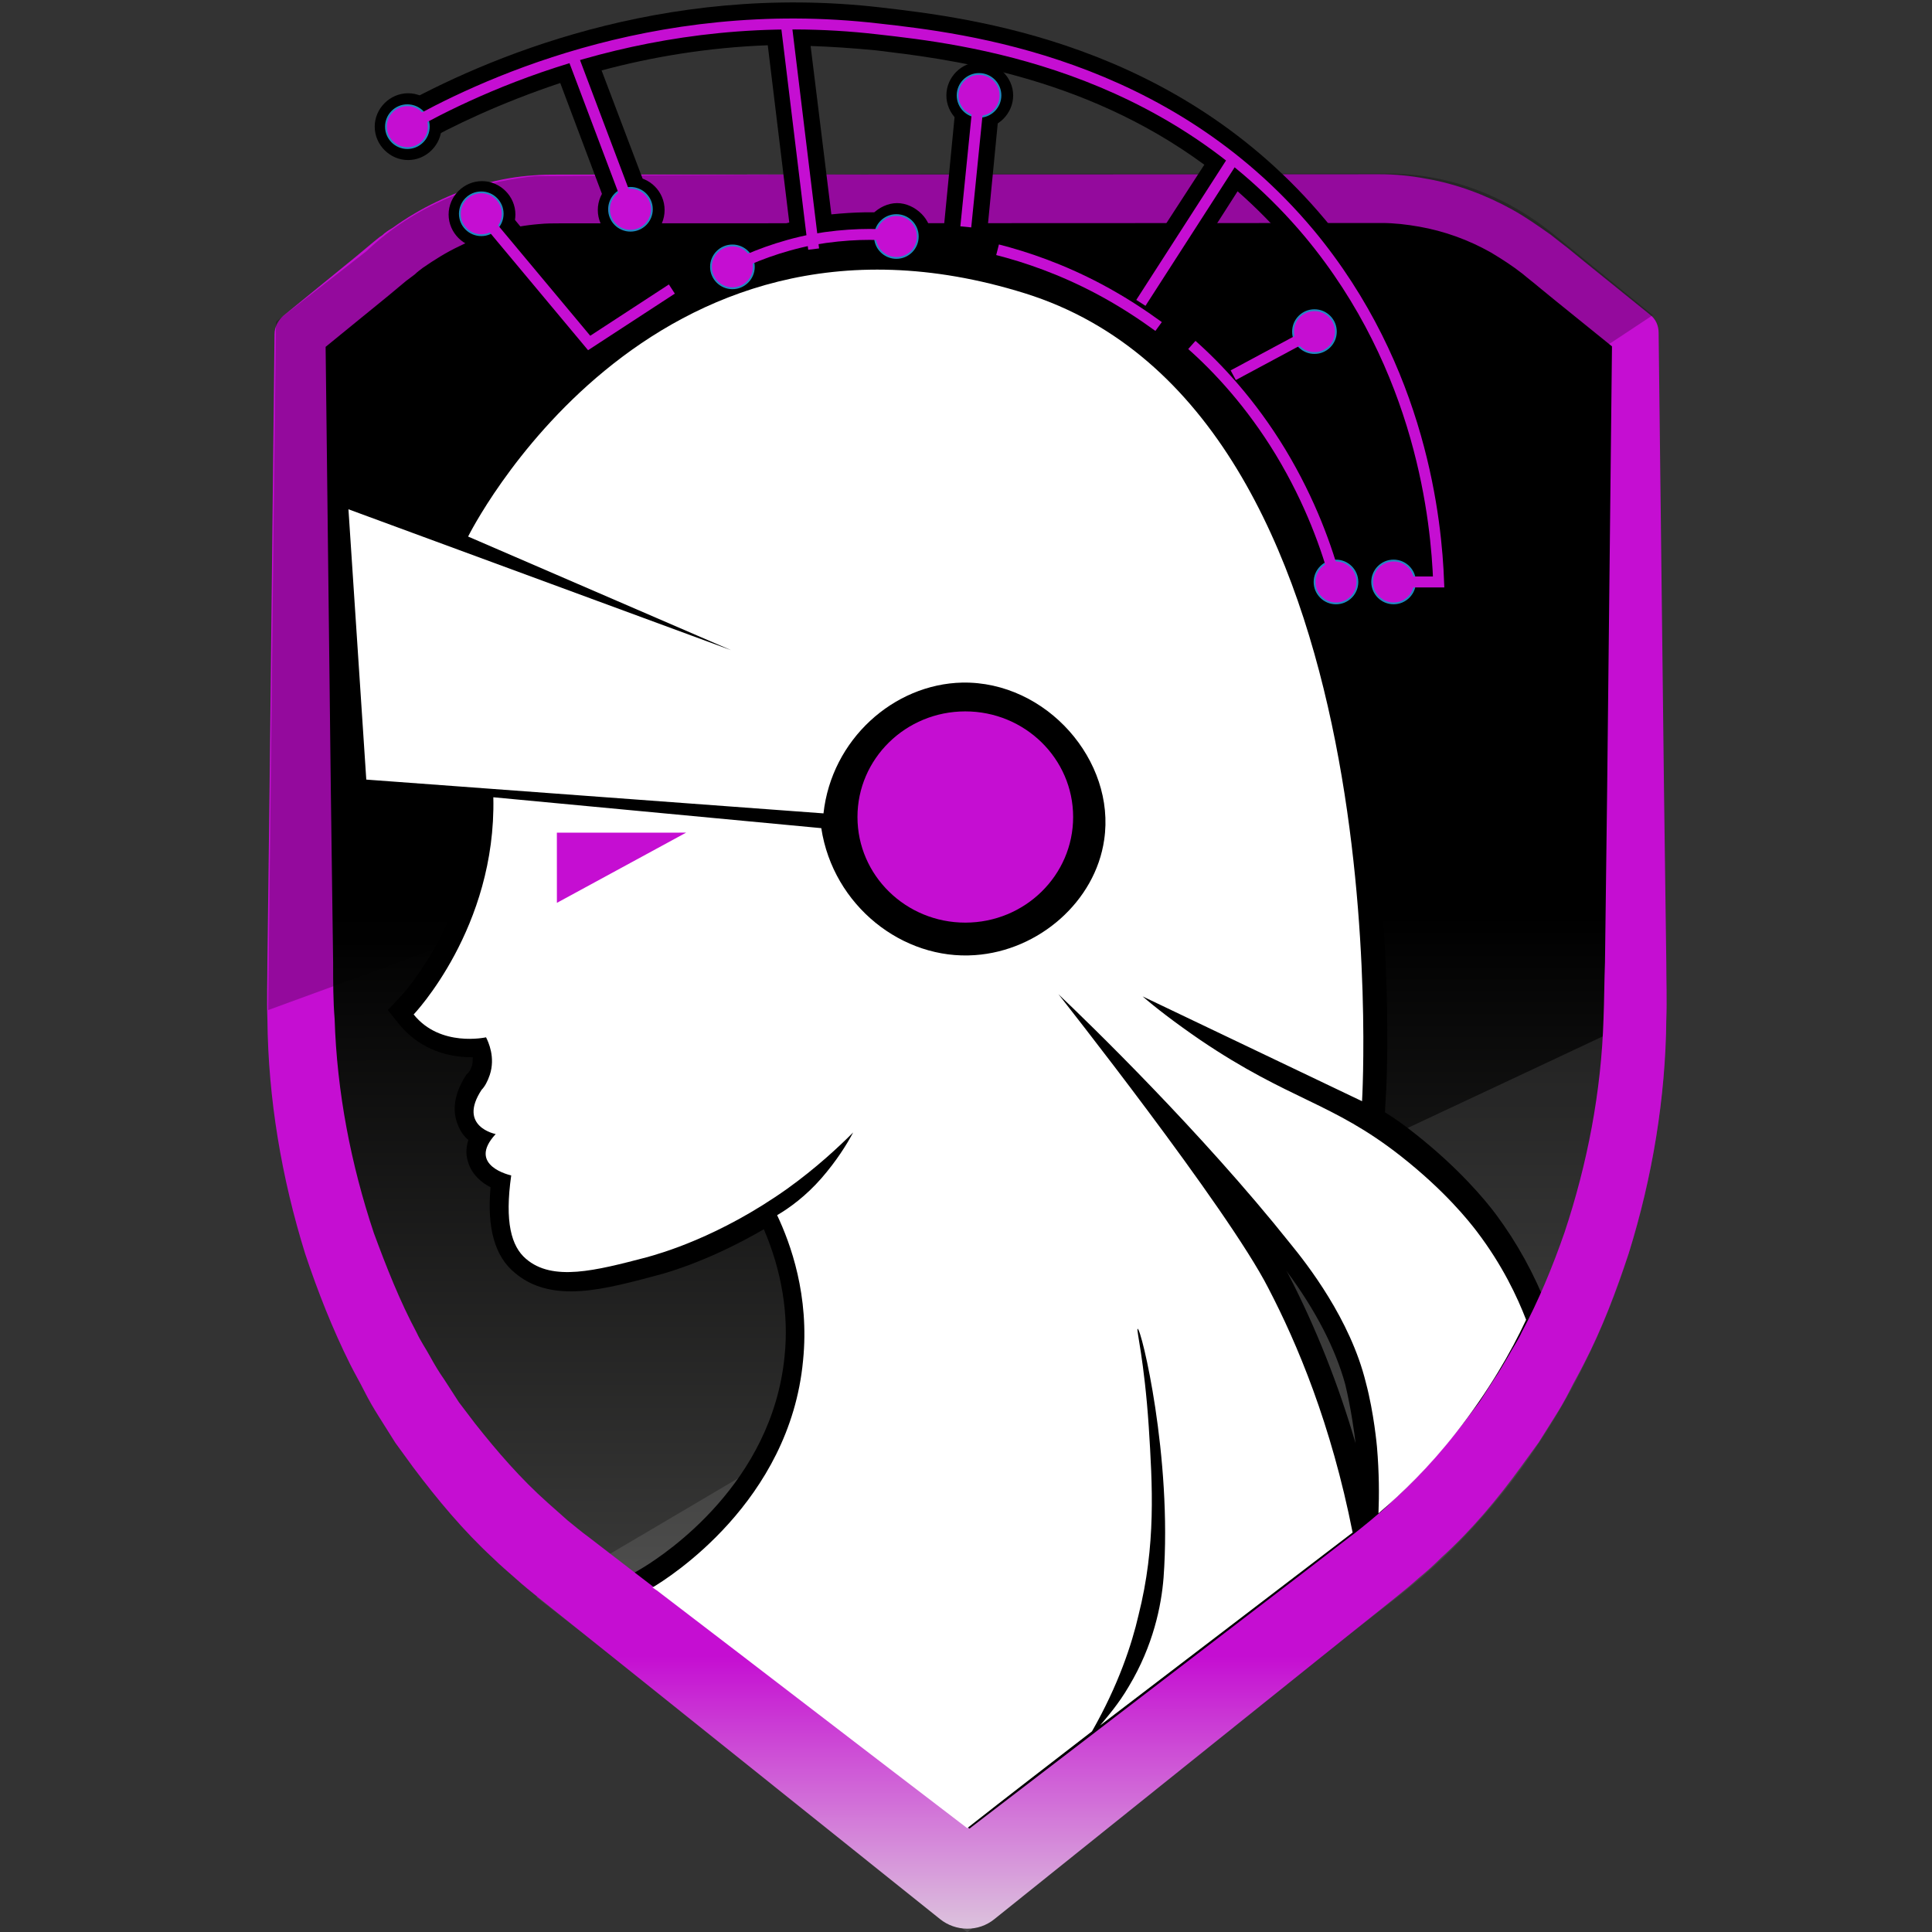 <svg width="512" height="512" viewBox="0 0 512 512" fill="none" xmlns="http://www.w3.org/2000/svg">
<rect x="0" y="0" width="512" height="512" fill="#333333" stroke="none"/>
<g clip-path="url(#clip0_5_84)">
<path d="M264.75 52.681L365.554 52.639C380.821 52.633 395.7 58.107 408.427 68.28L433.294 88.43L433.367 264.005C433.393 324.292 407.971 380.674 365.51 413.967L265.131 492.695C265.131 492.695 261.022 496.024 256.717 499.353C252.605 496.027 248.297 492.702 248.297 492.702L147.852 414.058C105.364 380.801 79.894 324.636 79.869 264.153L79.795 88.775L104.645 68.603C117.168 58.42 132.237 52.933 147.505 52.926L248.309 52.884L264.75 52.877L264.75 52.681Z" fill="url(#paint0_linear_5_84)"/>
<path opacity="0.1" d="M441.589 266.742C441.616 329.769 414.825 388.501 370.407 423.165L265.136 505.222C265.136 505.222 260.636 508.747 256.331 512.077C251.828 508.555 247.52 505.23 247.52 505.23L142.18 423.261C186.797 397.013 231.413 370.57 276.03 344.323C331.412 318.463 386.599 292.603 441.589 266.742Z" fill="white"/>
<path d="M410.11 346.615C406.582 337.613 402.077 329.394 396.398 321.762C393.46 317.849 386.606 309.631 375.249 300.632C372.312 298.284 369.571 296.328 367.026 294.763L367.22 291.24C367.415 289.282 369.941 244.262 360.133 194.55C354.249 164.996 345.234 140.141 333.482 120.573C318.204 95.525 298.232 78.896 273.958 71.468C260.059 67.168 246.161 64.825 233.046 64.83C201.533 64.844 171.786 77.579 147.33 101.86C130.895 118.113 122.093 134.167 119.942 137.887L86.662 125.57L92.374 210.908L125.846 213.438C125.271 243.386 106.489 263.751 106.293 263.946L102.772 267.667L105.905 271.58C110.409 277.059 117.066 280.188 125.091 280.185L125.286 280.185C125.287 280.967 125.287 281.555 125.092 282.338C124.896 283.121 124.505 283.904 123.918 284.491L123.722 284.687L123.527 284.883C119.615 290.952 120.204 295.454 121.379 298.194C121.967 299.759 122.946 301.129 124.121 302.107C123.339 304.457 123.536 306.61 124.124 308.175C125.104 311.307 127.649 313.459 129.999 314.632C129.025 325.594 131.181 333.031 136.467 337.335C140.384 340.66 145.278 342.224 151.345 342.222C157.805 342.219 164.85 340.454 173.657 338.102C178.355 336.926 189.314 333.398 202.425 325.758C207.128 336.718 209.09 348.265 207.92 359.423C204.607 393.091 176.429 411.697 170.754 415.223L163.513 419.532L170.171 424.618L257.105 491.132L294.478 462.148C294.478 462.148 295.261 460.973 295.261 460.777L295.652 461.364L359.246 412.795L359.246 413.382L364.725 408.682L365.508 408.095L369.421 404.766C377.248 398.107 384.487 390.666 390.747 382.638C398.376 373.044 404.831 362.668 410.112 351.508L411.089 349.355L410.11 346.615ZM341.598 338.031C341.403 337.64 341.207 337.249 340.815 336.662C348.845 347.424 353.938 357.6 356.486 366.798C358.055 373.257 359.037 380.499 359.233 382.456C354.725 366.995 348.847 352.121 341.598 338.031Z" fill="black"/>
<path d="M264.748 46.222L354.395 46.185L365.551 46.18C369.662 46.178 373.773 46.568 377.883 47.349C385.909 48.716 393.74 51.649 400.788 55.561C404.312 57.517 407.64 59.864 410.969 62.211C412.731 63.581 413.906 64.559 415.472 65.733L419.78 69.254L437.206 83.34C438.773 84.514 439.556 86.275 439.557 88.232L439.557 88.428L440.978 209.392L441.382 239.731L441.584 254.802C441.587 259.891 441.784 264.785 441.591 270.07C441.404 291.013 437.889 311.959 431.634 332.122C428.311 342.106 424.596 352.09 419.707 361.487C418.533 363.837 417.164 366.186 415.991 368.535C414.817 370.885 413.448 373.234 412.079 375.388L407.776 382.24L403.081 388.702C396.821 397.317 389.974 405.54 381.951 412.786C379.995 414.744 378.038 416.506 375.886 418.269C373.929 420.031 371.777 421.794 369.82 423.361L358.08 432.761L263.572 508.55C259.267 512.075 253.199 511.882 249.087 508.556L154.515 432.846L142.767 423.456C140.809 421.891 138.655 420.13 136.697 418.369C134.739 416.609 132.585 414.848 130.627 412.891C122.795 405.652 115.94 397.434 109.478 388.825L104.777 382.367L100.468 375.519C99.097 373.366 97.726 371.018 96.55 368.669C95.375 366.321 94.004 363.973 92.829 361.625C88.127 352.231 84.208 342.25 80.876 332.269C74.604 312.111 71.072 291.169 70.868 270.225C70.67 264.94 70.864 259.851 70.862 254.958L71.051 239.886L71.43 209.547L72.749 88.582C72.748 86.625 73.726 84.863 75.096 83.688L94.076 68.216L98.772 64.3C99.554 63.712 100.337 62.929 101.315 62.341C102.098 61.558 103.076 60.971 104.055 60.383C107.577 57.837 111.491 55.486 115.6 53.527C123.624 49.609 132.431 47.061 141.434 46.47C143.587 46.273 145.936 46.272 148.089 46.272L154.157 46.269L166.489 46.264L264.748 46.222ZM264.753 59.141L166.69 59.182L154.358 59.187L148.486 59.19C146.529 59.191 144.767 59.191 142.81 59.388C135.568 59.978 128.327 61.939 121.673 65.269C118.346 66.836 115.215 68.795 112.084 70.949C111.302 71.537 110.519 72.124 109.932 72.712C109.149 73.299 108.367 73.887 107.584 74.474L102.888 78.391L83.908 93.862L86.255 88.772L87.676 209.736L88.08 240.075L88.282 255.146C88.284 260.235 88.286 265.325 88.68 270.022C89.275 289.4 93.002 308.58 99.078 326.781C102.409 335.783 105.936 344.786 110.441 353.2C111.421 355.353 112.792 357.31 113.967 359.463C115.142 361.615 116.318 363.572 117.689 365.529L121.606 371.595L125.914 377.269C131.79 384.705 138.056 391.945 145.105 398.205C146.868 399.77 148.63 401.335 150.392 402.901C152.35 404.466 153.917 405.835 156.07 407.4L168.014 416.595L264.151 490.151L249.667 490.157L345.742 416.52L357.678 407.315C359.83 405.749 361.396 404.378 363.352 402.811C365.113 401.245 367.07 399.874 368.635 398.111C375.679 391.845 381.94 384.6 387.809 377.16L392.112 371.481L396.024 365.412C397.394 363.454 398.567 361.3 399.741 359.343C400.914 357.189 402.284 355.231 403.262 353.078C407.76 344.659 411.475 335.654 414.603 326.649C420.663 308.443 424.374 289.259 424.953 269.881C425.147 265.183 425.145 260.094 425.338 255.005L425.528 239.933L425.907 209.594L427.226 88.629L429.577 93.717L412.151 79.631L407.843 76.11C406.472 74.936 404.906 73.762 403.535 72.588C400.794 70.437 398.053 68.676 395.116 66.916C389.243 63.591 382.782 61.245 376.127 60.073C372.799 59.487 369.472 59.097 366.144 59.099L354.987 59.103L264.753 59.141Z" fill="url(#paint1_linear_5_84)"/>
<path opacity="0.25" d="M263.182 46.027L367.704 45.983C383.559 45.977 399.024 51.647 412.143 62.407L437.989 83.535C381.437 120.944 324.885 158.354 268.529 195.763C202.772 219.67 136.819 243.577 71.062 267.681C71.82 206.807 72.382 146.128 73.139 85.254C81.161 78.987 88.988 72.916 97.011 66.649C101.511 62.341 108.946 56.466 119.514 52.156C128.321 48.433 136.346 47.255 141.826 46.666C176.471 46.455 211.116 46.245 245.761 46.035L263.182 46.027Z" fill="black"/>
<path d="M341.986 329.615C346.295 334.898 357.849 349.573 361.967 366.405C364.123 374.429 364.91 383.433 364.91 383.433C365.5 390.283 365.503 396.351 365.309 401.049C371.57 395.761 378.809 388.712 385.852 379.705C394.46 368.74 400.523 358.168 404.434 349.75C402.083 343.683 398.165 335.268 391.31 326.267C389.352 323.723 383.085 315.701 371.141 306.31C352.932 292.029 341.775 291.642 318.084 275.602C311.231 270.907 305.945 266.799 302.812 264.06L360.957 291.83C360.957 291.83 371.841 109.009 271.612 77.733C171.382 46.457 124.054 142.192 124.054 142.192L193.749 172.306L92.342 134.963L97.07 206.6L218.234 215.553C220.379 195.979 236.814 181.292 255.017 180.893C277.331 180.492 295.739 201.623 292.616 222.568C290.274 238.816 275.404 251.936 258.375 253.118C239.194 254.496 220.789 240.019 217.648 219.468L130.738 211.284C131.536 245.929 109.623 268.839 109.623 268.839C116.673 277.644 128.807 274.899 128.807 274.899C129.395 276.073 131.354 280.182 129.79 284.881C129.204 286.643 128.422 288.013 127.639 288.796C121.184 298.586 131.363 300.539 131.363 300.539C123.537 308.959 135.478 311.498 135.478 311.498C133.721 323.83 135.486 330.289 139.402 333.615C146.451 339.68 157.802 336.739 171.307 333.21C174.829 332.23 190.486 327.917 208.684 314.991C216.316 309.507 222.186 304.024 226.099 300.108C224.338 303.436 221.6 307.743 217.687 312.247C213.579 316.946 209.274 320.08 205.947 322.038C209.473 329.475 214.568 343.37 212.814 360.595C209.306 397.982 177.214 418.157 172.909 420.703C173.301 420.899 173.692 421.29 174.084 421.485C201.496 442.418 228.907 463.546 256.319 484.478C267.277 475.861 278.234 467.44 289.388 458.823C296.429 446.488 299.948 435.721 301.706 428.087C306.396 409.49 305.411 393.636 304.425 377.977C303.244 360.362 301.087 352.338 301.479 352.142C302.457 351.945 310.692 386.196 308.357 418.102C307.773 425.54 305.624 436.11 299.17 446.879C296.431 451.577 293.497 454.906 291.54 457.256C313.847 440.217 336.154 423.179 358.46 406.141C352.772 377.37 343.759 356.039 336.119 341.362C325.345 320.227 280.498 263.482 280.498 263.482C288.134 270.721 318.29 299.873 341.986 329.615Z" fill="white"/>
<path d="M255.827 244.506C271.61 244.499 284.399 231.962 284.393 216.504C284.386 201.045 271.587 188.519 255.804 188.526C240.021 188.532 227.232 201.069 227.238 216.528C227.245 231.986 240.044 244.513 255.827 244.506Z" fill="#C50ED2"/>
<path d="M147.575 220.672L147.583 239.267L181.829 220.658L147.575 220.672Z" fill="#C50ED2"/>
<path d="M369.318 159.901L387.13 159.893L386.932 154.021C386.14 133.274 380.447 93.15 351.268 58.322C311.905 11.166 257.097 4.73 233.607 1.999C175.275 -4.827 128.111 15.745 105.216 28.477L110.896 38.457C119.898 33.364 132.618 27.291 148.471 22L161.795 57.422L172.559 53.307L159.43 18.668C172.543 15.139 187.418 12.588 203.468 11.994L209.164 58.968C203.097 60.537 197.226 62.692 191.551 65.435L196.644 75.611C202.906 72.477 209.56 70.321 216.411 68.948C223.261 67.77 230.111 67.376 236.962 67.96L237.936 56.608C232.064 56.023 226.192 56.221 220.32 56.811L214.821 12.185C220.497 12.379 226.174 12.768 232.242 13.352C249.859 15.498 286.463 19.593 319.161 43.655L299.209 74.394C297.447 73.416 295.685 72.242 293.923 71.264C285.113 66.57 275.52 62.855 265.732 60.511L262.997 71.669C272.002 74.014 280.615 77.142 288.642 81.445C293.928 84.183 299.019 87.508 303.718 91.029L310.565 81.827C309.977 81.436 309.39 81.044 308.803 80.653L327.972 50.698C332.867 55.002 337.763 59.893 342.463 65.567C366.942 94.722 373.611 127.994 375.185 148.546L369.509 148.548L369.514 159.901L369.318 159.901Z" fill="black"/>
<path d="M333.866 102.174L351.087 92.771L345.602 82.595L326.033 93.173C324.075 91.021 321.921 89.064 319.767 87.108L312.137 95.528C320.948 103.354 328.39 112.55 334.658 122.726C340.925 132.901 345.628 144.056 348.569 155.603L359.724 152.663C356.391 139.941 351.297 128.003 344.442 116.849C341.308 111.762 337.783 106.87 333.866 102.174Z" fill="black"/>
<path d="M157.304 83.457L132.042 52.933L123.041 60.375L154.962 98.53L181.183 81.49L174.916 71.901L157.304 83.457Z" fill="black"/>
<path d="M253.585 24.715L250.196 59.588L261.69 60.706L265.08 25.832L253.585 24.715Z" fill="black"/>
<path d="M167.279 64.271C172.036 64.269 175.89 60.411 175.888 55.655C175.886 50.898 172.028 47.044 167.272 47.046C162.515 47.048 158.661 50.906 158.663 55.662C158.665 60.419 162.523 64.273 167.279 64.271Z" fill="black" stroke="black" stroke-width="0.476" stroke-miterlimit="10"/>
<path d="M108.15 24.953C103.453 24.955 99.54 28.871 99.542 33.569C99.544 38.266 103.46 42.179 108.158 42.178C112.855 42.176 116.768 38.259 116.766 33.562C116.764 28.864 112.848 24.951 108.15 24.953Z" fill="black" stroke="black" stroke-width="0.476" stroke-miterlimit="10"/>
<path d="M194.29 62.302C189.201 62.304 184.897 67.395 185.681 70.918C186.661 74.245 192.338 74.83 192.925 74.83C196.644 75.22 201.928 74.043 202.906 70.911C203.687 67.387 199.183 62.3 194.29 62.302Z" fill="black" stroke="black" stroke-width="0.476" stroke-miterlimit="10"/>
<path d="M237.739 54.063C233.042 54.065 228.542 58.569 229.131 62.679C229.719 66.202 234.026 68.158 237.55 68.352C241.073 68.35 245.574 66.391 246.355 62.672C246.941 58.561 242.437 54.061 237.739 54.063Z" fill="black" stroke="black" stroke-width="0.476" stroke-miterlimit="10"/>
<path d="M259.646 16.668C254.948 16.67 251.035 20.587 251.037 25.284C251.039 29.982 254.956 33.895 259.653 33.893C264.351 33.891 268.264 29.975 268.262 25.277C268.26 20.579 264.148 16.666 259.646 16.668Z" fill="black" stroke="black" stroke-width="0.476" stroke-miterlimit="10"/>
<path d="M357.153 87.875C357.151 83.178 353.234 79.265 348.537 79.266C343.839 79.269 339.926 83.185 339.928 87.882C339.93 92.58 343.846 96.493 348.544 96.491C353.242 96.489 357.155 92.573 357.153 87.875Z" fill="black" stroke="black" stroke-width="0.476" stroke-miterlimit="10"/>
<path d="M369.508 145.808C366.181 145.809 363.246 147.768 361.877 150.509C360.505 147.769 357.568 145.813 354.241 145.814C349.543 145.816 345.63 149.733 345.632 154.43C345.634 159.128 349.551 163.041 354.248 163.039C357.576 163.038 360.511 161.079 361.88 158.338C363.251 161.078 366.188 163.034 369.516 163.033C374.213 163.031 378.126 159.114 378.124 154.417C378.122 149.719 374.206 145.806 369.508 145.808Z" fill="black" stroke="black" stroke-width="0.476" stroke-miterlimit="10"/>
<path d="M127.734 48.237C123.036 48.239 119.123 52.156 119.125 56.853C119.127 61.551 123.043 65.464 127.741 65.462C132.439 65.46 136.352 61.544 136.35 56.846C136.348 52.148 132.431 48.235 127.734 48.237Z" fill="black" stroke="black" stroke-width="0.476" stroke-miterlimit="10"/>
<path d="M167.082 61.139C170.217 61.138 172.757 58.595 172.756 55.46C172.754 52.325 170.212 49.785 167.077 49.786C163.942 49.788 161.402 52.33 161.403 55.465C161.404 58.6 163.947 61.14 167.082 61.139Z" fill="#C50ED2" stroke="#2189C2" stroke-width="0.476" stroke-miterlimit="10"/>
<path d="M107.961 39.242C111.096 39.24 113.636 36.698 113.635 33.563C113.633 30.428 111.091 27.888 107.956 27.889C104.821 27.89 102.281 30.433 102.282 33.568C102.283 36.703 104.826 39.243 107.961 39.242Z" fill="#C50ED2" stroke="#2189C2" stroke-width="0.476" stroke-miterlimit="10"/>
<path d="M194.1 76.395C197.235 76.394 199.775 73.851 199.774 70.716C199.772 67.582 197.23 65.041 194.095 65.043C190.96 65.044 188.42 67.586 188.421 70.721C188.422 73.856 190.965 76.397 194.1 76.395Z" fill="#C50ED2" stroke="#2189C2" stroke-width="0.476" stroke-miterlimit="10"/>
<path d="M237.55 68.352C240.685 68.351 243.225 65.808 243.224 62.673C243.222 59.538 240.68 56.998 237.545 56.999C234.41 57.001 231.87 59.543 231.871 62.678C231.872 65.813 234.415 68.353 237.55 68.352Z" fill="#C50ED2" stroke="#2189C2" stroke-width="0.476" stroke-miterlimit="10"/>
<path d="M259.457 30.957C262.592 30.956 265.132 28.413 265.131 25.279C265.129 22.143 262.587 19.603 259.452 19.605C256.317 19.606 253.777 22.148 253.778 25.283C253.779 28.418 256.322 30.959 259.457 30.957Z" fill="#C50ED2" stroke="#2189C2" stroke-width="0.476" stroke-miterlimit="10"/>
<path d="M348.347 93.555C351.482 93.554 354.022 91.012 354.021 87.877C354.02 84.742 351.477 82.201 348.342 82.203C345.207 82.204 342.667 84.746 342.668 87.881C342.67 91.016 345.212 93.557 348.347 93.555Z" fill="#C50ED2" stroke="#2189C2" stroke-width="0.476" stroke-miterlimit="10"/>
<path d="M354.051 159.907C357.186 159.906 359.726 157.364 359.725 154.229C359.724 151.094 357.181 148.553 354.046 148.555C350.911 148.556 348.371 151.098 348.372 154.233C348.374 157.368 350.916 159.909 354.051 159.907Z" fill="#C50ED2" stroke="#2189C2" stroke-width="0.476" stroke-miterlimit="10"/>
<path d="M369.318 159.901C372.453 159.9 374.994 157.357 374.992 154.222C374.991 151.087 372.449 148.547 369.314 148.548C366.179 148.549 363.638 151.092 363.64 154.227C363.641 157.362 366.184 159.902 369.318 159.901Z" fill="#C50ED2" stroke="#2189C2" stroke-width="0.476" stroke-miterlimit="10"/>
<path d="M127.544 62.33C130.679 62.329 133.219 59.787 133.218 56.652C133.216 53.517 130.674 50.976 127.539 50.978C124.404 50.979 121.864 53.522 121.865 56.656C121.866 59.791 124.409 62.332 127.544 62.33Z" fill="#C50ED2" stroke="#2189C2" stroke-width="0.476" stroke-miterlimit="10"/>
<path d="M369.316 154.225C373.23 154.223 377.145 154.221 381.256 154.22C380.662 138.561 376.926 97.85 346.963 61.847C308.971 16.452 255.533 10.211 232.827 7.676C172.537 0.655 125.962 23.38 107.958 33.565" stroke="#C50ED2" stroke-width="2.898" stroke-miterlimit="10"/>
<path d="M194.097 70.719C199.186 68.172 206.426 65.233 215.43 63.468C224.433 61.898 232.066 61.895 237.547 62.48" stroke="#C50ED2" stroke-width="2.898" stroke-miterlimit="10"/>
<path d="M208.359 6.316L215.626 66.012" stroke="#C50ED2" stroke-width="2.898" stroke-miterlimit="10"/>
<path d="M264.365 66.188C271.999 68.142 281.2 71.27 291.185 76.55C297.45 79.875 302.736 83.396 307.044 86.526" stroke="#C50ED2" stroke-width="2.898" stroke-miterlimit="10"/>
<path d="M354.049 154.231C351.696 145.424 347.385 133.094 339.354 119.788C331.519 106.872 322.707 97.481 315.854 91.416" stroke="#C50ED2" stroke-width="2.898" stroke-miterlimit="10"/>
<path d="M326.795 42.281L302.344 80.264" stroke="#C50ED2" stroke-width="2.898" stroke-miterlimit="10"/>
<path d="M178.05 76.597C170.809 81.298 163.373 86.195 156.133 90.895L127.542 56.654" stroke="#C50ED2" stroke-width="2.898" stroke-miterlimit="10"/>
<path d="M151.795 14.952L167.08 55.462" stroke="#C50ED2" stroke-width="2.898" stroke-miterlimit="10"/>
<path d="M259.454 25.281L255.946 60.123" stroke="#C50ED2" stroke-width="2.898" stroke-miterlimit="10"/>
<path d="M348.344 87.879L326.818 99.436" stroke="#C50ED2" stroke-width="2.898" stroke-miterlimit="10"/>
</g>
<defs>
<linearGradient id="paint0_linear_5_84" x1="256.648" y1="499.533" x2="256.461" y2="52.751" gradientUnits="userSpaceOnUse">
<stop stop-color="white"/>
<stop offset="0.059" stop-color="#A5A5A4"/>
<stop offset="0.142" stop-color="#3F3F3E"/>
<stop offset="0.575"/>
</linearGradient>
<linearGradient id="paint1_linear_5_84" x1="256.654" y1="511.377" x2="256.456" y2="40.993" gradientUnits="userSpaceOnUse">
<stop stop-color="#DCC3DD"/>
<stop offset="0.154" stop-color="#C50ED2"/>
<stop offset="0.299" stop-color="#C50ED2"/>
<stop offset="0.494" stop-color="#C50ED2"/>
<stop offset="0.751" stop-color="#C50ED2"/>
<stop offset="1" stop-color="#C50ED2"/>
</linearGradient>
<clipPath id="clip0_5_84">
<rect width="512" height="512" fill="white"/>
</clipPath>
</defs>
</svg>
